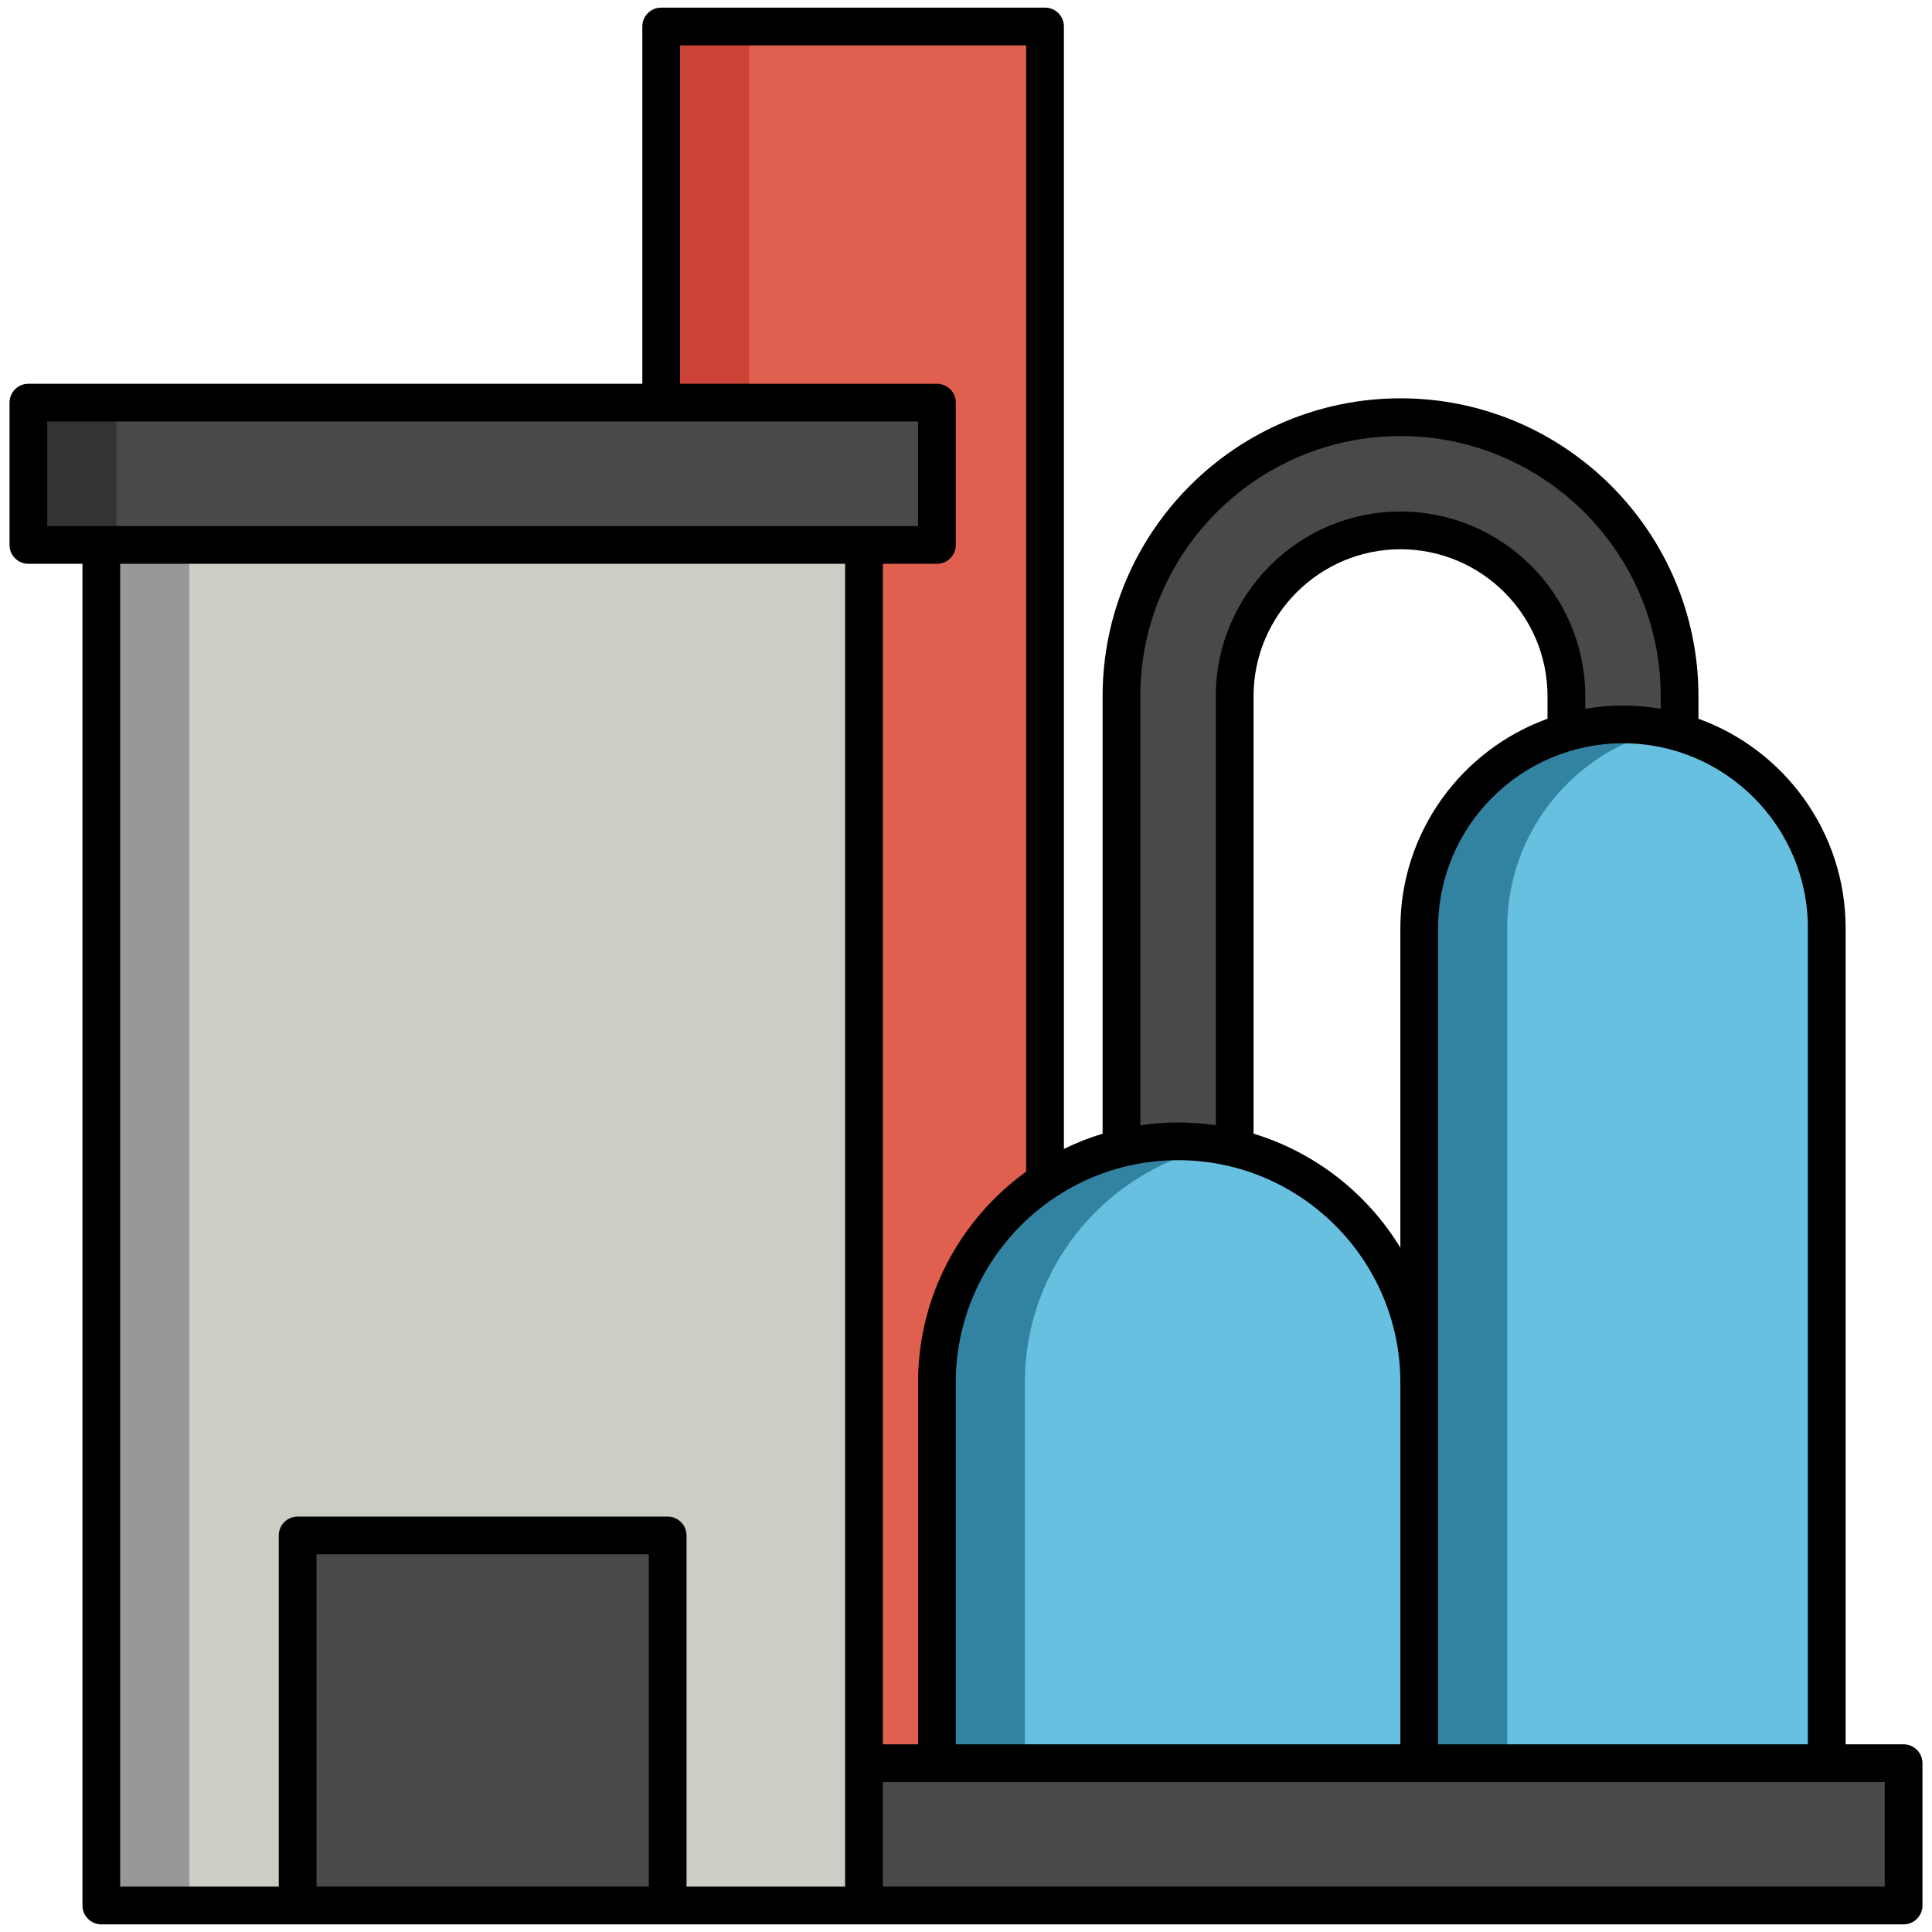 <svg enable-background="new 0 0 512 512" height="512" viewBox="0 0 512 512" width="512" xmlns="http://www.w3.org/2000/svg"><g id="Layer_2"><g><path d="m175.222 8.023h101.725v459.243h-101.725z" fill="#e15f4f"/><path d="m175.222 9.023h101.725v459.243h-101.725z" fill="#e15f4f"/><path d="m175.222 9.023h23.309v459.243h-23.309z" fill="#ca4336"/><g><path d="m312.202 317.464c-8.284 0-15-6.716-15-15v-117.952c0-40.778 33.176-73.954 73.954-73.954s73.954 33.176 73.954 73.954v7.465c0 8.284-6.716 15-15 15s-15-6.716-15-15v-7.465c0-24.236-19.718-43.954-43.954-43.954s-43.954 19.718-43.954 43.954v117.952c0 8.284-6.716 15-15 15z" fill="#494a47"/></g><path d="m26.855 144.414h202.109v360.562h-202.109z" fill="#cdcdc6"/><path d="m26.855 144.414h23.309v360.562h-23.309z" fill="#989898"/><path d="m7.524 106.703h240.77v37.711h-240.77z" fill="#494a47"/><path d="m7.524 106.703h23.309v37.711h-23.309z" fill="#333331"/><path d="m228.964 467.266h275.513v37.711h-275.513z" fill="#494a47"/><path d="m376.11 467.266h-127.816v-100.894c0-35.295 28.613-63.908 63.908-63.908 35.295 0 63.908 28.613 63.908 63.908z" fill="#68c0e0"/><path d="m323.857 303.543c-3.781-.697-7.672-1.08-11.654-1.08-35.295 0-63.908 28.613-63.908 63.908v100.894h23.309v-100.893c-.001-31.313 22.525-57.348 52.253-62.829z" fill="#3282a1"/><path d="m484.11 467.266h-108v-221.288c0-29.823 24.177-54 54-54 29.823 0 54 24.177 54 54z" fill="#68c0e0"/><path d="m441.765 193.253c-3.755-.826-7.651-1.275-11.654-1.275-29.823 0-54 24.177-54 54v221.288h23.309v-221.288c-.001-25.821 18.126-47.395 42.345-52.725z" fill="#3282a1"/><path d="m78.878 406.914h98.062v98.062h-98.062z" fill="#494a47"/><g><path d="m504.476 462.266h-15.366v-216.288c0-25.515-16.282-47.293-39-55.504v-5.962c0-43.535-35.419-78.953-78.954-78.953s-78.954 35.418-78.954 78.953v115.922c-3.548 1.078-6.974 2.434-10.256 4.045v-297.456c0-2.762-2.238-5-5-5h-101.723c-2.762 0-5 2.238-5 5v94.68h-162.699c-2.762 0-5 2.238-5 5v37.711c0 2.762 2.238 5 5 5h14.33v355.562c0 2.762 2.238 5 5 5l477.621.001c2.762 0 5-2.238 5-5v-37.711c.001-2.762-2.238-5-4.999-5zm-25.366-216.288v216.288h-98v-95.894-120.394c0-27.019 21.981-49 49-49s49 21.981 49 49zm-225.816 216.288v-95.894c0-32.482 26.426-58.908 58.908-58.908s58.908 26.426 58.908 58.908v95.894zm156.816-271.792c-22.718 8.211-39 29.989-39 55.504v84.675c-8.725-14.336-22.538-25.244-38.908-30.219v-115.922c0-21.479 17.475-38.953 38.954-38.953s38.954 17.475 38.954 38.953zm-107.908-5.962c0-38.021 30.933-68.953 68.954-68.953s68.954 30.933 68.954 68.953v3.331c-3.253-.558-6.59-.865-10-.865s-6.747.307-10 .865v-3.331c0-26.993-21.961-48.953-48.954-48.953s-48.954 21.96-48.954 48.953v113.687c-3.266-.477-6.603-.734-10-.734s-6.734.257-10 .734zm-121.979-172.489h91.724v298.474c-17.338 12.527-28.652 32.898-28.652 55.875v95.894h-9.33v-312.852h14.33c2.762 0 5-2.238 5-5v-37.711c0-2.762-2.238-5-5-5h-68.071v-89.68zm-167.699 99.68h230.77v27.711h-230.77zm19.33 37.711h192.109v350.562h-42.024v-93.062c0-2.762-2.238-5-5-5h-98.061c-2.762 0-5 2.238-5 5v93.062h-42.024zm52.024 350.562v-88.062h88.062v88.062zm415.598.001h-265.512v-27.711h265.512z"/></g></g></g></svg>